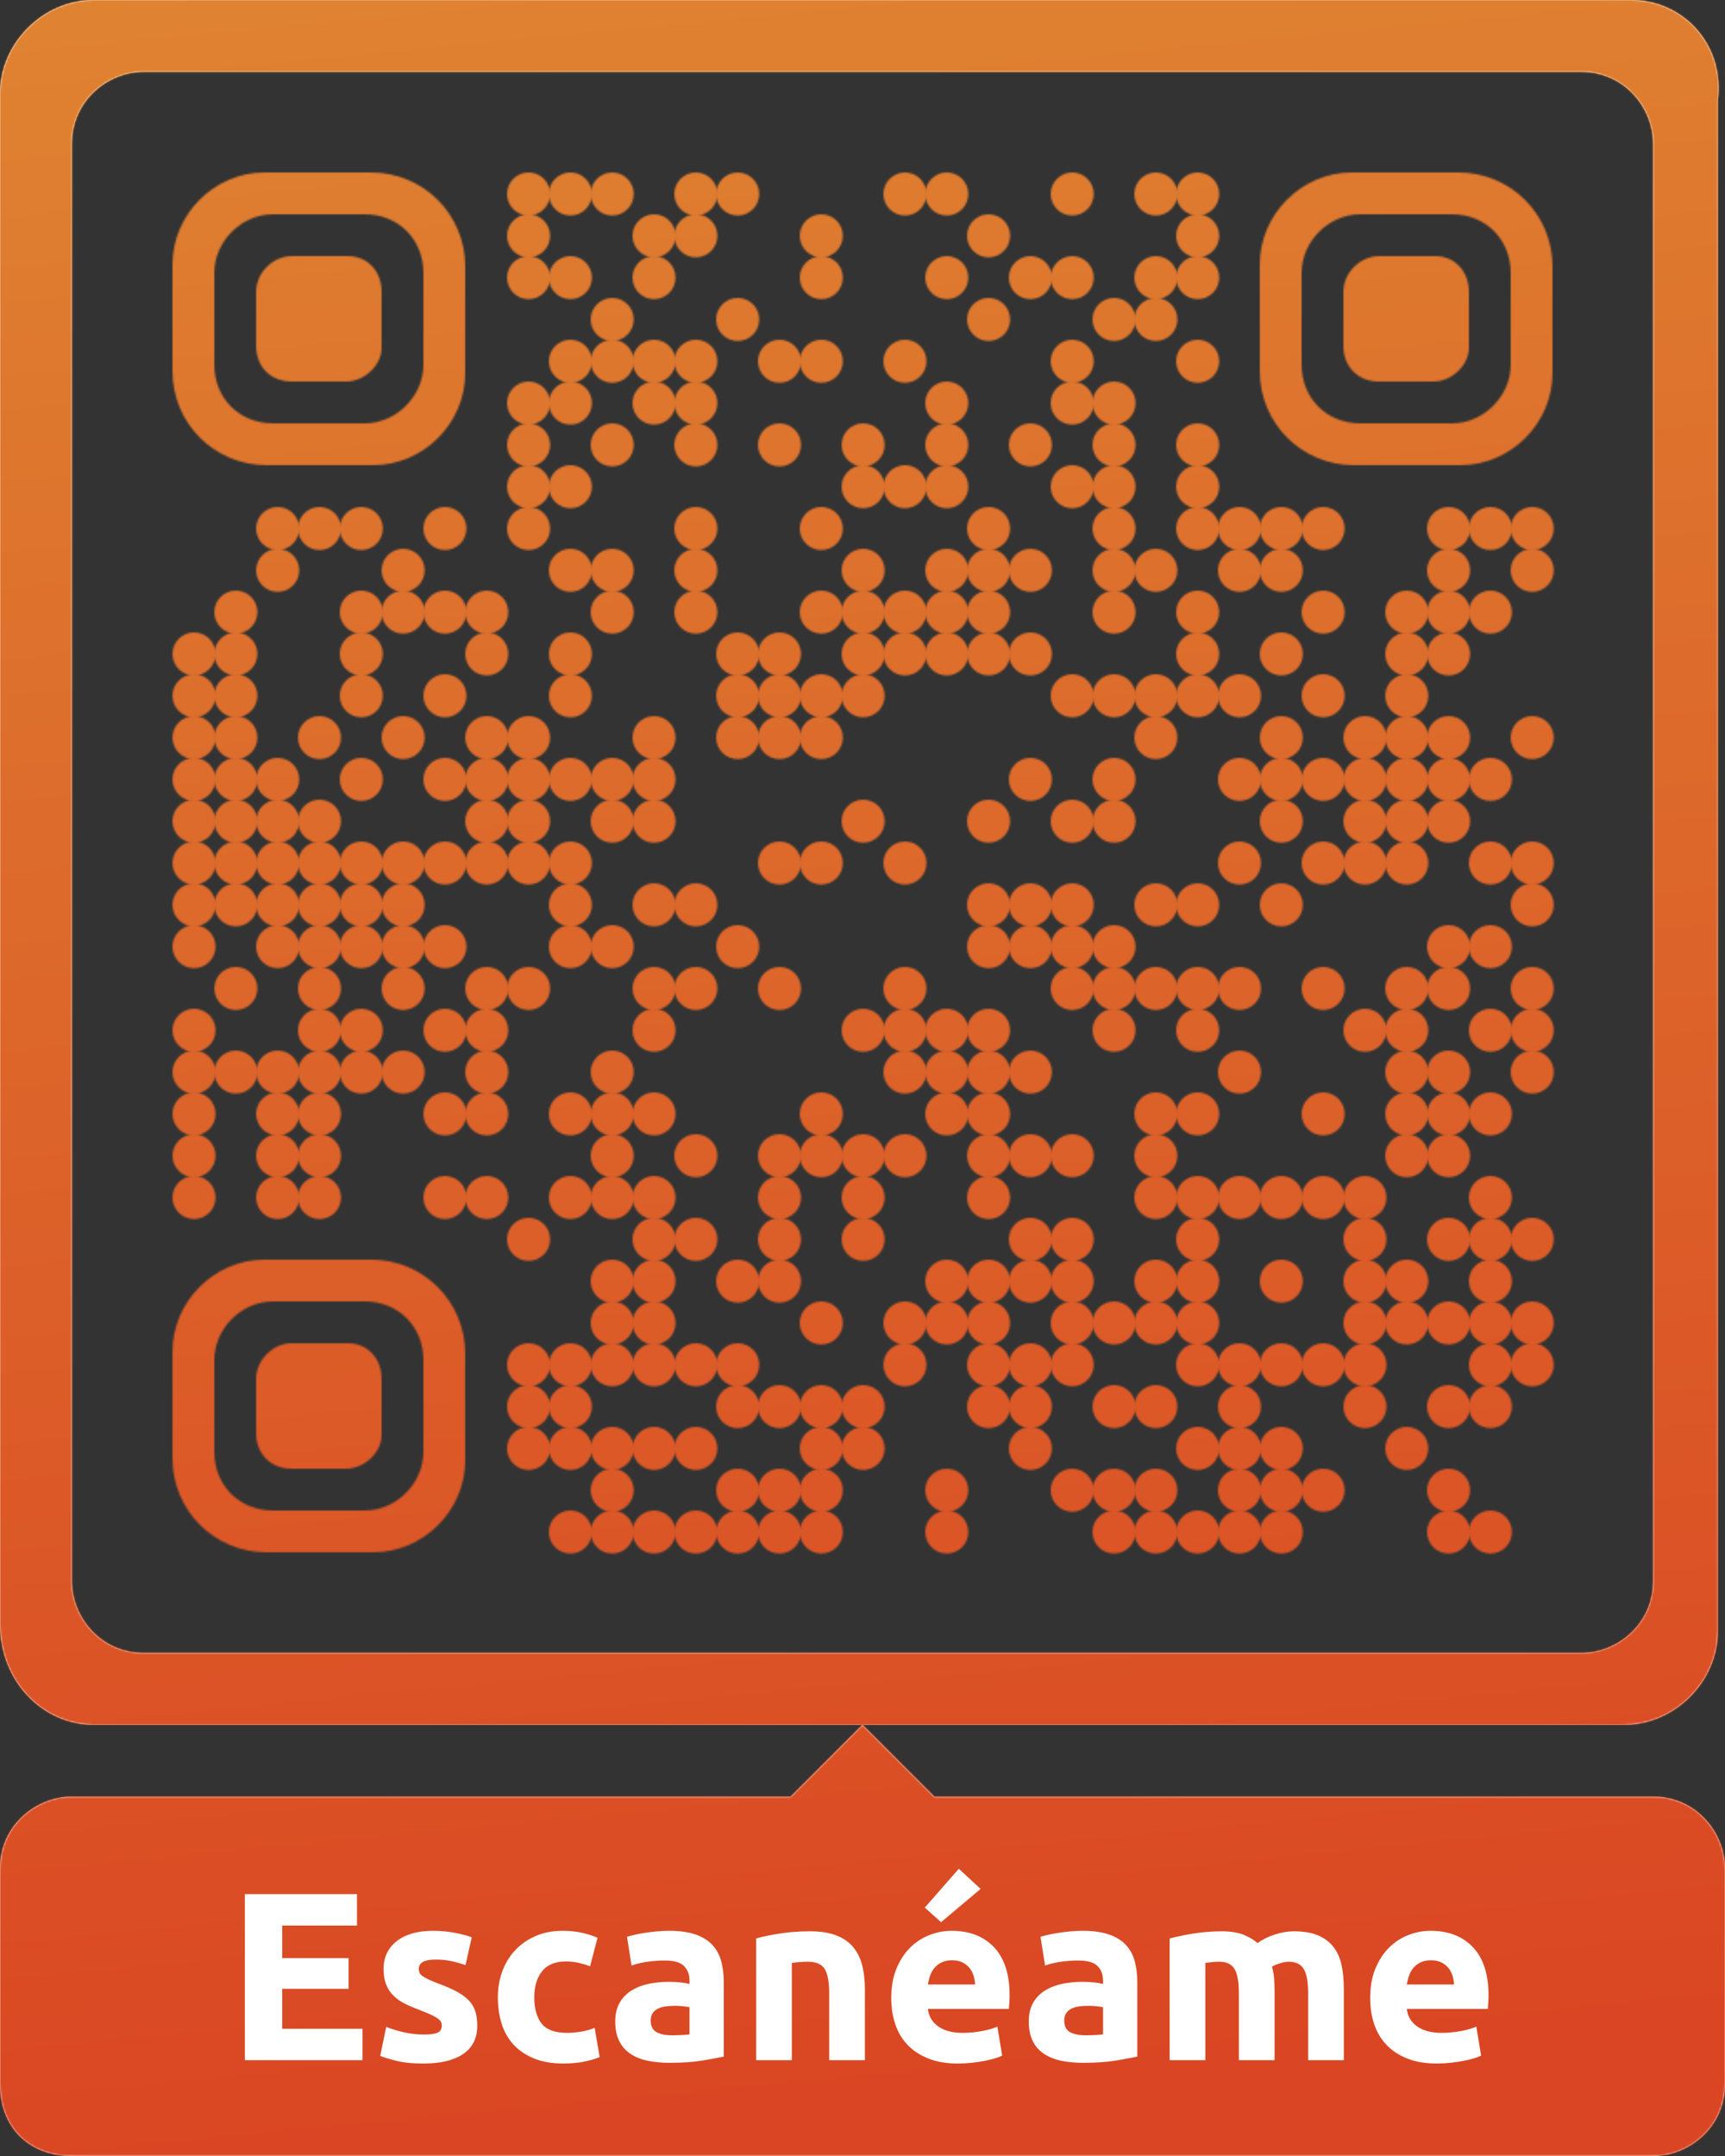 <?xml version="1.0" encoding="utf-8"?>
<svg xmlns="http://www.w3.org/2000/svg" xmlns:xlink="http://www.w3.org/1999/xlink" xml:space="preserve" width="990" height="1237.5" viewBox="0 0 990 1237.5"><rect x="0" y="0" width="990" height="1237.5" fill="#333333" stroke="none"/><g id="back" fill="#fff" transform="scale(41.25)"><path d="M1.3,24l21.3,0c0.7,0,1.3-0.6,1.3-1.3l0-21.3C24,0.6,23.4,0,22.7,0L1.3,0C0.6,0,0,0.6,0,1.3l0,21.3 C0,23.4,0.6,24,1.3,24z M1,2c0-0.6,0.5-1,1-1l20,0c0.6,0,1,0.5,1,1v20c0,0.6-0.5,1-1,1L2,23c-0.6,0-1-0.5-1-1V2z"/><path d="M1,30h22c0.5,0,1-0.4,1-1v-3c0-0.5-0.4-1-1-1H13l-1-1l-1,1H1c-0.5,0-1,0.4-1,1v3C0,29.6,0.4,30,1,30z"/></g><defs><linearGradient id="pattern-mask" x1="0%" y1="0%" x2="12%" y2="100%" gradientUnits="userSpaceOnUse"><stop offset="0%" stop-color="#df8331"/><stop offset="100%" stop-color="#da4623"/></linearGradient>
<mask id="qrmask"><g fill="#ffffff"><g transform="scale(41.25)" fill="#fff"><path d="M1.3,24l21.3,0c0.7,0,1.3-0.6,1.3-1.3l0-21.3C24,0.6,23.4,0,22.7,0L1.3,0C0.6,0,0,0.6,0,1.3l0,21.3 C0,23.4,0.6,24,1.3,24z M1,2c0-0.6,0.5-1,1-1l20,0c0.6,0,1,0.5,1,1v20c0,0.6-0.5,1-1,1L2,23c-0.6,0-1-0.5-1-1V2z"/><path d="M1,30h22c0.5,0,1-0.4,1-1v-3c0-0.5-0.4-1-1-1H13l-1-1l-1,1H1c-0.5,0-1,0.4-1,1v3C0,29.6,0.4,30,1,30z"/></g>
<g>
<g transform="translate(291,99) scale(4.12)"><circle cx="3" cy="3" r="3"/></g>
<g transform="translate(315,99) scale(4.12)"><circle cx="3" cy="3" r="3"/></g>
<g transform="translate(339,99) scale(4.12)"><circle cx="3" cy="3" r="3"/></g>
<g transform="translate(387,99) scale(4.12)"><circle cx="3" cy="3" r="3"/></g>
<g transform="translate(411,99) scale(4.12)"><circle cx="3" cy="3" r="3"/></g>
<g transform="translate(507,99) scale(4.12)"><circle cx="3" cy="3" r="3"/></g>
<g transform="translate(531,99) scale(4.12)"><circle cx="3" cy="3" r="3"/></g>
<g transform="translate(603,99) scale(4.12)"><circle cx="3" cy="3" r="3"/></g>
<g transform="translate(651,99) scale(4.12)"><circle cx="3" cy="3" r="3"/></g>
<g transform="translate(675,99) scale(4.12)"><circle cx="3" cy="3" r="3"/></g>
<g transform="translate(291,123) scale(4.12)"><circle cx="3" cy="3" r="3"/></g>
<g transform="translate(363,123) scale(4.12)"><circle cx="3" cy="3" r="3"/></g>
<g transform="translate(387,123) scale(4.12)"><circle cx="3" cy="3" r="3"/></g>
<g transform="translate(459,123) scale(4.12)"><circle cx="3" cy="3" r="3"/></g>
<g transform="translate(555,123) scale(4.12)"><circle cx="3" cy="3" r="3"/></g>
<g transform="translate(675,123) scale(4.12)"><circle cx="3" cy="3" r="3"/></g>
<g transform="translate(291,147) scale(4.12)"><circle cx="3" cy="3" r="3"/></g>
<g transform="translate(315,147) scale(4.12)"><circle cx="3" cy="3" r="3"/></g>
<g transform="translate(363,147) scale(4.12)"><circle cx="3" cy="3" r="3"/></g>
<g transform="translate(459,147) scale(4.12)"><circle cx="3" cy="3" r="3"/></g>
<g transform="translate(531,147) scale(4.12)"><circle cx="3" cy="3" r="3"/></g>
<g transform="translate(579,147) scale(4.12)"><circle cx="3" cy="3" r="3"/></g>
<g transform="translate(603,147) scale(4.12)"><circle cx="3" cy="3" r="3"/></g>
<g transform="translate(651,147) scale(4.12)"><circle cx="3" cy="3" r="3"/></g>
<g transform="translate(675,147) scale(4.12)"><circle cx="3" cy="3" r="3"/></g>
<g transform="translate(339,171) scale(4.12)"><circle cx="3" cy="3" r="3"/></g>
<g transform="translate(411,171) scale(4.12)"><circle cx="3" cy="3" r="3"/></g>
<g transform="translate(555,171) scale(4.12)"><circle cx="3" cy="3" r="3"/></g>
<g transform="translate(627,171) scale(4.12)"><circle cx="3" cy="3" r="3"/></g>
<g transform="translate(651,171) scale(4.12)"><circle cx="3" cy="3" r="3"/></g>
<g transform="translate(315,195) scale(4.12)"><circle cx="3" cy="3" r="3"/></g>
<g transform="translate(339,195) scale(4.12)"><circle cx="3" cy="3" r="3"/></g>
<g transform="translate(363,195) scale(4.12)"><circle cx="3" cy="3" r="3"/></g>
<g transform="translate(387,195) scale(4.12)"><circle cx="3" cy="3" r="3"/></g>
<g transform="translate(435,195) scale(4.12)"><circle cx="3" cy="3" r="3"/></g>
<g transform="translate(459,195) scale(4.12)"><circle cx="3" cy="3" r="3"/></g>
<g transform="translate(507,195) scale(4.12)"><circle cx="3" cy="3" r="3"/></g>
<g transform="translate(603,195) scale(4.12)"><circle cx="3" cy="3" r="3"/></g>
<g transform="translate(675,195) scale(4.12)"><circle cx="3" cy="3" r="3"/></g>
<g transform="translate(291,219) scale(4.12)"><circle cx="3" cy="3" r="3"/></g>
<g transform="translate(315,219) scale(4.12)"><circle cx="3" cy="3" r="3"/></g>
<g transform="translate(363,219) scale(4.12)"><circle cx="3" cy="3" r="3"/></g>
<g transform="translate(387,219) scale(4.12)"><circle cx="3" cy="3" r="3"/></g>
<g transform="translate(531,219) scale(4.12)"><circle cx="3" cy="3" r="3"/></g>
<g transform="translate(603,219) scale(4.12)"><circle cx="3" cy="3" r="3"/></g>
<g transform="translate(627,219) scale(4.12)"><circle cx="3" cy="3" r="3"/></g>
<g transform="translate(291,243) scale(4.12)"><circle cx="3" cy="3" r="3"/></g>
<g transform="translate(339,243) scale(4.12)"><circle cx="3" cy="3" r="3"/></g>
<g transform="translate(387,243) scale(4.12)"><circle cx="3" cy="3" r="3"/></g>
<g transform="translate(435,243) scale(4.12)"><circle cx="3" cy="3" r="3"/></g>
<g transform="translate(483,243) scale(4.12)"><circle cx="3" cy="3" r="3"/></g>
<g transform="translate(531,243) scale(4.12)"><circle cx="3" cy="3" r="3"/></g>
<g transform="translate(579,243) scale(4.12)"><circle cx="3" cy="3" r="3"/></g>
<g transform="translate(627,243) scale(4.12)"><circle cx="3" cy="3" r="3"/></g>
<g transform="translate(675,243) scale(4.12)"><circle cx="3" cy="3" r="3"/></g>
<g transform="translate(291,267) scale(4.12)"><circle cx="3" cy="3" r="3"/></g>
<g transform="translate(315,267) scale(4.12)"><circle cx="3" cy="3" r="3"/></g>
<g transform="translate(483,267) scale(4.12)"><circle cx="3" cy="3" r="3"/></g>
<g transform="translate(507,267) scale(4.12)"><circle cx="3" cy="3" r="3"/></g>
<g transform="translate(531,267) scale(4.12)"><circle cx="3" cy="3" r="3"/></g>
<g transform="translate(603,267) scale(4.12)"><circle cx="3" cy="3" r="3"/></g>
<g transform="translate(627,267) scale(4.12)"><circle cx="3" cy="3" r="3"/></g>
<g transform="translate(675,267) scale(4.12)"><circle cx="3" cy="3" r="3"/></g>
<g transform="translate(147,291) scale(4.12)"><circle cx="3" cy="3" r="3"/></g>
<g transform="translate(171,291) scale(4.12)"><circle cx="3" cy="3" r="3"/></g>
<g transform="translate(195,291) scale(4.12)"><circle cx="3" cy="3" r="3"/></g>
<g transform="translate(243,291) scale(4.12)"><circle cx="3" cy="3" r="3"/></g>
<g transform="translate(291,291) scale(4.12)"><circle cx="3" cy="3" r="3"/></g>
<g transform="translate(387,291) scale(4.12)"><circle cx="3" cy="3" r="3"/></g>
<g transform="translate(459,291) scale(4.12)"><circle cx="3" cy="3" r="3"/></g>
<g transform="translate(555,291) scale(4.12)"><circle cx="3" cy="3" r="3"/></g>
<g transform="translate(627,291) scale(4.12)"><circle cx="3" cy="3" r="3"/></g>
<g transform="translate(675,291) scale(4.12)"><circle cx="3" cy="3" r="3"/></g>
<g transform="translate(699,291) scale(4.12)"><circle cx="3" cy="3" r="3"/></g>
<g transform="translate(723,291) scale(4.12)"><circle cx="3" cy="3" r="3"/></g>
<g transform="translate(747,291) scale(4.12)"><circle cx="3" cy="3" r="3"/></g>
<g transform="translate(819,291) scale(4.12)"><circle cx="3" cy="3" r="3"/></g>
<g transform="translate(843,291) scale(4.12)"><circle cx="3" cy="3" r="3"/></g>
<g transform="translate(867,291) scale(4.12)"><circle cx="3" cy="3" r="3"/></g>
<g transform="translate(147,315) scale(4.12)"><circle cx="3" cy="3" r="3"/></g>
<g transform="translate(219,315) scale(4.12)"><circle cx="3" cy="3" r="3"/></g>
<g transform="translate(315,315) scale(4.12)"><circle cx="3" cy="3" r="3"/></g>
<g transform="translate(339,315) scale(4.12)"><circle cx="3" cy="3" r="3"/></g>
<g transform="translate(387,315) scale(4.12)"><circle cx="3" cy="3" r="3"/></g>
<g transform="translate(483,315) scale(4.12)"><circle cx="3" cy="3" r="3"/></g>
<g transform="translate(531,315) scale(4.12)"><circle cx="3" cy="3" r="3"/></g>
<g transform="translate(555,315) scale(4.12)"><circle cx="3" cy="3" r="3"/></g>
<g transform="translate(579,315) scale(4.12)"><circle cx="3" cy="3" r="3"/></g>
<g transform="translate(627,315) scale(4.12)"><circle cx="3" cy="3" r="3"/></g>
<g transform="translate(651,315) scale(4.12)"><circle cx="3" cy="3" r="3"/></g>
<g transform="translate(699,315) scale(4.12)"><circle cx="3" cy="3" r="3"/></g>
<g transform="translate(723,315) scale(4.12)"><circle cx="3" cy="3" r="3"/></g>
<g transform="translate(819,315) scale(4.12)"><circle cx="3" cy="3" r="3"/></g>
<g transform="translate(867,315) scale(4.12)"><circle cx="3" cy="3" r="3"/></g>
<g transform="translate(123,339) scale(4.12)"><circle cx="3" cy="3" r="3"/></g>
<g transform="translate(195,339) scale(4.12)"><circle cx="3" cy="3" r="3"/></g>
<g transform="translate(219,339) scale(4.12)"><circle cx="3" cy="3" r="3"/></g>
<g transform="translate(243,339) scale(4.12)"><circle cx="3" cy="3" r="3"/></g>
<g transform="translate(267,339) scale(4.12)"><circle cx="3" cy="3" r="3"/></g>
<g transform="translate(339,339) scale(4.12)"><circle cx="3" cy="3" r="3"/></g>
<g transform="translate(387,339) scale(4.12)"><circle cx="3" cy="3" r="3"/></g>
<g transform="translate(459,339) scale(4.12)"><circle cx="3" cy="3" r="3"/></g>
<g transform="translate(483,339) scale(4.12)"><circle cx="3" cy="3" r="3"/></g>
<g transform="translate(507,339) scale(4.12)"><circle cx="3" cy="3" r="3"/></g>
<g transform="translate(531,339) scale(4.12)"><circle cx="3" cy="3" r="3"/></g>
<g transform="translate(555,339) scale(4.12)"><circle cx="3" cy="3" r="3"/></g>
<g transform="translate(627,339) scale(4.12)"><circle cx="3" cy="3" r="3"/></g>
<g transform="translate(675,339) scale(4.12)"><circle cx="3" cy="3" r="3"/></g>
<g transform="translate(747,339) scale(4.12)"><circle cx="3" cy="3" r="3"/></g>
<g transform="translate(795,339) scale(4.12)"><circle cx="3" cy="3" r="3"/></g>
<g transform="translate(819,339) scale(4.12)"><circle cx="3" cy="3" r="3"/></g>
<g transform="translate(843,339) scale(4.12)"><circle cx="3" cy="3" r="3"/></g>
<g transform="translate(99,363) scale(4.12)"><circle cx="3" cy="3" r="3"/></g>
<g transform="translate(123,363) scale(4.12)"><circle cx="3" cy="3" r="3"/></g>
<g transform="translate(195,363) scale(4.12)"><circle cx="3" cy="3" r="3"/></g>
<g transform="translate(267,363) scale(4.12)"><circle cx="3" cy="3" r="3"/></g>
<g transform="translate(315,363) scale(4.12)"><circle cx="3" cy="3" r="3"/></g>
<g transform="translate(411,363) scale(4.12)"><circle cx="3" cy="3" r="3"/></g>
<g transform="translate(435,363) scale(4.12)"><circle cx="3" cy="3" r="3"/></g>
<g transform="translate(483,363) scale(4.12)"><circle cx="3" cy="3" r="3"/></g>
<g transform="translate(507,363) scale(4.12)"><circle cx="3" cy="3" r="3"/></g>
<g transform="translate(531,363) scale(4.12)"><circle cx="3" cy="3" r="3"/></g>
<g transform="translate(555,363) scale(4.12)"><circle cx="3" cy="3" r="3"/></g>
<g transform="translate(579,363) scale(4.12)"><circle cx="3" cy="3" r="3"/></g>
<g transform="translate(675,363) scale(4.12)"><circle cx="3" cy="3" r="3"/></g>
<g transform="translate(723,363) scale(4.12)"><circle cx="3" cy="3" r="3"/></g>
<g transform="translate(795,363) scale(4.12)"><circle cx="3" cy="3" r="3"/></g>
<g transform="translate(819,363) scale(4.12)"><circle cx="3" cy="3" r="3"/></g>
<g transform="translate(99,387) scale(4.12)"><circle cx="3" cy="3" r="3"/></g>
<g transform="translate(123,387) scale(4.12)"><circle cx="3" cy="3" r="3"/></g>
<g transform="translate(195,387) scale(4.12)"><circle cx="3" cy="3" r="3"/></g>
<g transform="translate(243,387) scale(4.12)"><circle cx="3" cy="3" r="3"/></g>
<g transform="translate(315,387) scale(4.12)"><circle cx="3" cy="3" r="3"/></g>
<g transform="translate(411,387) scale(4.12)"><circle cx="3" cy="3" r="3"/></g>
<g transform="translate(435,387) scale(4.12)"><circle cx="3" cy="3" r="3"/></g>
<g transform="translate(459,387) scale(4.12)"><circle cx="3" cy="3" r="3"/></g>
<g transform="translate(483,387) scale(4.12)"><circle cx="3" cy="3" r="3"/></g>
<g transform="translate(603,387) scale(4.12)"><circle cx="3" cy="3" r="3"/></g>
<g transform="translate(627,387) scale(4.12)"><circle cx="3" cy="3" r="3"/></g>
<g transform="translate(651,387) scale(4.12)"><circle cx="3" cy="3" r="3"/></g>
<g transform="translate(675,387) scale(4.12)"><circle cx="3" cy="3" r="3"/></g>
<g transform="translate(699,387) scale(4.12)"><circle cx="3" cy="3" r="3"/></g>
<g transform="translate(747,387) scale(4.12)"><circle cx="3" cy="3" r="3"/></g>
<g transform="translate(795,387) scale(4.12)"><circle cx="3" cy="3" r="3"/></g>
<g transform="translate(99,411) scale(4.12)"><circle cx="3" cy="3" r="3"/></g>
<g transform="translate(123,411) scale(4.12)"><circle cx="3" cy="3" r="3"/></g>
<g transform="translate(171,411) scale(4.12)"><circle cx="3" cy="3" r="3"/></g>
<g transform="translate(219,411) scale(4.12)"><circle cx="3" cy="3" r="3"/></g>
<g transform="translate(267,411) scale(4.12)"><circle cx="3" cy="3" r="3"/></g>
<g transform="translate(291,411) scale(4.12)"><circle cx="3" cy="3" r="3"/></g>
<g transform="translate(363,411) scale(4.12)"><circle cx="3" cy="3" r="3"/></g>
<g transform="translate(411,411) scale(4.12)"><circle cx="3" cy="3" r="3"/></g>
<g transform="translate(435,411) scale(4.12)"><circle cx="3" cy="3" r="3"/></g>
<g transform="translate(459,411) scale(4.12)"><circle cx="3" cy="3" r="3"/></g>
<g transform="translate(651,411) scale(4.12)"><circle cx="3" cy="3" r="3"/></g>
<g transform="translate(723,411) scale(4.12)"><circle cx="3" cy="3" r="3"/></g>
<g transform="translate(771,411) scale(4.12)"><circle cx="3" cy="3" r="3"/></g>
<g transform="translate(795,411) scale(4.12)"><circle cx="3" cy="3" r="3"/></g>
<g transform="translate(819,411) scale(4.12)"><circle cx="3" cy="3" r="3"/></g>
<g transform="translate(867,411) scale(4.12)"><circle cx="3" cy="3" r="3"/></g>
<g transform="translate(99,435) scale(4.12)"><circle cx="3" cy="3" r="3"/></g>
<g transform="translate(123,435) scale(4.12)"><circle cx="3" cy="3" r="3"/></g>
<g transform="translate(147,435) scale(4.12)"><circle cx="3" cy="3" r="3"/></g>
<g transform="translate(195,435) scale(4.12)"><circle cx="3" cy="3" r="3"/></g>
<g transform="translate(243,435) scale(4.12)"><circle cx="3" cy="3" r="3"/></g>
<g transform="translate(267,435) scale(4.12)"><circle cx="3" cy="3" r="3"/></g>
<g transform="translate(291,435) scale(4.12)"><circle cx="3" cy="3" r="3"/></g>
<g transform="translate(315,435) scale(4.12)"><circle cx="3" cy="3" r="3"/></g>
<g transform="translate(339,435) scale(4.12)"><circle cx="3" cy="3" r="3"/></g>
<g transform="translate(363,435) scale(4.12)"><circle cx="3" cy="3" r="3"/></g>
<g transform="translate(579,435) scale(4.12)"><circle cx="3" cy="3" r="3"/></g>
<g transform="translate(627,435) scale(4.12)"><circle cx="3" cy="3" r="3"/></g>
<g transform="translate(699,435) scale(4.12)"><circle cx="3" cy="3" r="3"/></g>
<g transform="translate(723,435) scale(4.12)"><circle cx="3" cy="3" r="3"/></g>
<g transform="translate(747,435) scale(4.12)"><circle cx="3" cy="3" r="3"/></g>
<g transform="translate(771,435) scale(4.12)"><circle cx="3" cy="3" r="3"/></g>
<g transform="translate(795,435) scale(4.12)"><circle cx="3" cy="3" r="3"/></g>
<g transform="translate(819,435) scale(4.12)"><circle cx="3" cy="3" r="3"/></g>
<g transform="translate(843,435) scale(4.12)"><circle cx="3" cy="3" r="3"/></g>
<g transform="translate(99,459) scale(4.12)"><circle cx="3" cy="3" r="3"/></g>
<g transform="translate(123,459) scale(4.12)"><circle cx="3" cy="3" r="3"/></g>
<g transform="translate(147,459) scale(4.12)"><circle cx="3" cy="3" r="3"/></g>
<g transform="translate(171,459) scale(4.12)"><circle cx="3" cy="3" r="3"/></g>
<g transform="translate(267,459) scale(4.12)"><circle cx="3" cy="3" r="3"/></g>
<g transform="translate(291,459) scale(4.12)"><circle cx="3" cy="3" r="3"/></g>
<g transform="translate(339,459) scale(4.12)"><circle cx="3" cy="3" r="3"/></g>
<g transform="translate(363,459) scale(4.12)"><circle cx="3" cy="3" r="3"/></g>
<g transform="translate(483,459) scale(4.12)"><circle cx="3" cy="3" r="3"/></g>
<g transform="translate(555,459) scale(4.12)"><circle cx="3" cy="3" r="3"/></g>
<g transform="translate(603,459) scale(4.12)"><circle cx="3" cy="3" r="3"/></g>
<g transform="translate(627,459) scale(4.12)"><circle cx="3" cy="3" r="3"/></g>
<g transform="translate(723,459) scale(4.12)"><circle cx="3" cy="3" r="3"/></g>
<g transform="translate(771,459) scale(4.12)"><circle cx="3" cy="3" r="3"/></g>
<g transform="translate(795,459) scale(4.12)"><circle cx="3" cy="3" r="3"/></g>
<g transform="translate(819,459) scale(4.12)"><circle cx="3" cy="3" r="3"/></g>
<g transform="translate(99,483) scale(4.12)"><circle cx="3" cy="3" r="3"/></g>
<g transform="translate(123,483) scale(4.12)"><circle cx="3" cy="3" r="3"/></g>
<g transform="translate(147,483) scale(4.12)"><circle cx="3" cy="3" r="3"/></g>
<g transform="translate(171,483) scale(4.12)"><circle cx="3" cy="3" r="3"/></g>
<g transform="translate(195,483) scale(4.12)"><circle cx="3" cy="3" r="3"/></g>
<g transform="translate(219,483) scale(4.12)"><circle cx="3" cy="3" r="3"/></g>
<g transform="translate(243,483) scale(4.12)"><circle cx="3" cy="3" r="3"/></g>
<g transform="translate(267,483) scale(4.12)"><circle cx="3" cy="3" r="3"/></g>
<g transform="translate(291,483) scale(4.12)"><circle cx="3" cy="3" r="3"/></g>
<g transform="translate(315,483) scale(4.12)"><circle cx="3" cy="3" r="3"/></g>
<g transform="translate(435,483) scale(4.12)"><circle cx="3" cy="3" r="3"/></g>
<g transform="translate(459,483) scale(4.12)"><circle cx="3" cy="3" r="3"/></g>
<g transform="translate(507,483) scale(4.12)"><circle cx="3" cy="3" r="3"/></g>
<g transform="translate(699,483) scale(4.12)"><circle cx="3" cy="3" r="3"/></g>
<g transform="translate(747,483) scale(4.12)"><circle cx="3" cy="3" r="3"/></g>
<g transform="translate(771,483) scale(4.12)"><circle cx="3" cy="3" r="3"/></g>
<g transform="translate(795,483) scale(4.12)"><circle cx="3" cy="3" r="3"/></g>
<g transform="translate(843,483) scale(4.12)"><circle cx="3" cy="3" r="3"/></g>
<g transform="translate(867,483) scale(4.12)"><circle cx="3" cy="3" r="3"/></g>
<g transform="translate(99,507) scale(4.12)"><circle cx="3" cy="3" r="3"/></g>
<g transform="translate(123,507) scale(4.12)"><circle cx="3" cy="3" r="3"/></g>
<g transform="translate(147,507) scale(4.12)"><circle cx="3" cy="3" r="3"/></g>
<g transform="translate(171,507) scale(4.12)"><circle cx="3" cy="3" r="3"/></g>
<g transform="translate(195,507) scale(4.12)"><circle cx="3" cy="3" r="3"/></g>
<g transform="translate(219,507) scale(4.12)"><circle cx="3" cy="3" r="3"/></g>
<g transform="translate(315,507) scale(4.12)"><circle cx="3" cy="3" r="3"/></g>
<g transform="translate(363,507) scale(4.12)"><circle cx="3" cy="3" r="3"/></g>
<g transform="translate(387,507) scale(4.12)"><circle cx="3" cy="3" r="3"/></g>
<g transform="translate(555,507) scale(4.12)"><circle cx="3" cy="3" r="3"/></g>
<g transform="translate(579,507) scale(4.12)"><circle cx="3" cy="3" r="3"/></g>
<g transform="translate(603,507) scale(4.12)"><circle cx="3" cy="3" r="3"/></g>
<g transform="translate(651,507) scale(4.12)"><circle cx="3" cy="3" r="3"/></g>
<g transform="translate(675,507) scale(4.12)"><circle cx="3" cy="3" r="3"/></g>
<g transform="translate(723,507) scale(4.12)"><circle cx="3" cy="3" r="3"/></g>
<g transform="translate(867,507) scale(4.12)"><circle cx="3" cy="3" r="3"/></g>
<g transform="translate(99,531) scale(4.12)"><circle cx="3" cy="3" r="3"/></g>
<g transform="translate(147,531) scale(4.12)"><circle cx="3" cy="3" r="3"/></g>
<g transform="translate(171,531) scale(4.12)"><circle cx="3" cy="3" r="3"/></g>
<g transform="translate(195,531) scale(4.12)"><circle cx="3" cy="3" r="3"/></g>
<g transform="translate(219,531) scale(4.12)"><circle cx="3" cy="3" r="3"/></g>
<g transform="translate(243,531) scale(4.12)"><circle cx="3" cy="3" r="3"/></g>
<g transform="translate(315,531) scale(4.12)"><circle cx="3" cy="3" r="3"/></g>
<g transform="translate(339,531) scale(4.12)"><circle cx="3" cy="3" r="3"/></g>
<g transform="translate(411,531) scale(4.12)"><circle cx="3" cy="3" r="3"/></g>
<g transform="translate(555,531) scale(4.12)"><circle cx="3" cy="3" r="3"/></g>
<g transform="translate(579,531) scale(4.12)"><circle cx="3" cy="3" r="3"/></g>
<g transform="translate(603,531) scale(4.12)"><circle cx="3" cy="3" r="3"/></g>
<g transform="translate(627,531) scale(4.12)"><circle cx="3" cy="3" r="3"/></g>
<g transform="translate(819,531) scale(4.12)"><circle cx="3" cy="3" r="3"/></g>
<g transform="translate(843,531) scale(4.12)"><circle cx="3" cy="3" r="3"/></g>
<g transform="translate(123,555) scale(4.12)"><circle cx="3" cy="3" r="3"/></g>
<g transform="translate(171,555) scale(4.12)"><circle cx="3" cy="3" r="3"/></g>
<g transform="translate(219,555) scale(4.12)"><circle cx="3" cy="3" r="3"/></g>
<g transform="translate(267,555) scale(4.12)"><circle cx="3" cy="3" r="3"/></g>
<g transform="translate(291,555) scale(4.12)"><circle cx="3" cy="3" r="3"/></g>
<g transform="translate(363,555) scale(4.12)"><circle cx="3" cy="3" r="3"/></g>
<g transform="translate(387,555) scale(4.12)"><circle cx="3" cy="3" r="3"/></g>
<g transform="translate(435,555) scale(4.12)"><circle cx="3" cy="3" r="3"/></g>
<g transform="translate(507,555) scale(4.12)"><circle cx="3" cy="3" r="3"/></g>
<g transform="translate(603,555) scale(4.12)"><circle cx="3" cy="3" r="3"/></g>
<g transform="translate(627,555) scale(4.12)"><circle cx="3" cy="3" r="3"/></g>
<g transform="translate(651,555) scale(4.12)"><circle cx="3" cy="3" r="3"/></g>
<g transform="translate(675,555) scale(4.12)"><circle cx="3" cy="3" r="3"/></g>
<g transform="translate(699,555) scale(4.12)"><circle cx="3" cy="3" r="3"/></g>
<g transform="translate(747,555) scale(4.12)"><circle cx="3" cy="3" r="3"/></g>
<g transform="translate(795,555) scale(4.12)"><circle cx="3" cy="3" r="3"/></g>
<g transform="translate(819,555) scale(4.12)"><circle cx="3" cy="3" r="3"/></g>
<g transform="translate(867,555) scale(4.12)"><circle cx="3" cy="3" r="3"/></g>
<g transform="translate(99,579) scale(4.12)"><circle cx="3" cy="3" r="3"/></g>
<g transform="translate(171,579) scale(4.12)"><circle cx="3" cy="3" r="3"/></g>
<g transform="translate(195,579) scale(4.12)"><circle cx="3" cy="3" r="3"/></g>
<g transform="translate(243,579) scale(4.12)"><circle cx="3" cy="3" r="3"/></g>
<g transform="translate(267,579) scale(4.12)"><circle cx="3" cy="3" r="3"/></g>
<g transform="translate(363,579) scale(4.12)"><circle cx="3" cy="3" r="3"/></g>
<g transform="translate(483,579) scale(4.12)"><circle cx="3" cy="3" r="3"/></g>
<g transform="translate(507,579) scale(4.12)"><circle cx="3" cy="3" r="3"/></g>
<g transform="translate(531,579) scale(4.12)"><circle cx="3" cy="3" r="3"/></g>
<g transform="translate(555,579) scale(4.12)"><circle cx="3" cy="3" r="3"/></g>
<g transform="translate(627,579) scale(4.12)"><circle cx="3" cy="3" r="3"/></g>
<g transform="translate(675,579) scale(4.12)"><circle cx="3" cy="3" r="3"/></g>
<g transform="translate(771,579) scale(4.12)"><circle cx="3" cy="3" r="3"/></g>
<g transform="translate(795,579) scale(4.12)"><circle cx="3" cy="3" r="3"/></g>
<g transform="translate(843,579) scale(4.12)"><circle cx="3" cy="3" r="3"/></g>
<g transform="translate(867,579) scale(4.12)"><circle cx="3" cy="3" r="3"/></g>
<g transform="translate(99,603) scale(4.12)"><circle cx="3" cy="3" r="3"/></g>
<g transform="translate(123,603) scale(4.12)"><circle cx="3" cy="3" r="3"/></g>
<g transform="translate(147,603) scale(4.12)"><circle cx="3" cy="3" r="3"/></g>
<g transform="translate(171,603) scale(4.12)"><circle cx="3" cy="3" r="3"/></g>
<g transform="translate(195,603) scale(4.12)"><circle cx="3" cy="3" r="3"/></g>
<g transform="translate(219,603) scale(4.12)"><circle cx="3" cy="3" r="3"/></g>
<g transform="translate(267,603) scale(4.12)"><circle cx="3" cy="3" r="3"/></g>
<g transform="translate(339,603) scale(4.12)"><circle cx="3" cy="3" r="3"/></g>
<g transform="translate(507,603) scale(4.12)"><circle cx="3" cy="3" r="3"/></g>
<g transform="translate(531,603) scale(4.12)"><circle cx="3" cy="3" r="3"/></g>
<g transform="translate(555,603) scale(4.12)"><circle cx="3" cy="3" r="3"/></g>
<g transform="translate(579,603) scale(4.12)"><circle cx="3" cy="3" r="3"/></g>
<g transform="translate(699,603) scale(4.12)"><circle cx="3" cy="3" r="3"/></g>
<g transform="translate(795,603) scale(4.12)"><circle cx="3" cy="3" r="3"/></g>
<g transform="translate(819,603) scale(4.12)"><circle cx="3" cy="3" r="3"/></g>
<g transform="translate(867,603) scale(4.12)"><circle cx="3" cy="3" r="3"/></g>
<g transform="translate(99,627) scale(4.12)"><circle cx="3" cy="3" r="3"/></g>
<g transform="translate(147,627) scale(4.12)"><circle cx="3" cy="3" r="3"/></g>
<g transform="translate(171,627) scale(4.12)"><circle cx="3" cy="3" r="3"/></g>
<g transform="translate(243,627) scale(4.12)"><circle cx="3" cy="3" r="3"/></g>
<g transform="translate(267,627) scale(4.12)"><circle cx="3" cy="3" r="3"/></g>
<g transform="translate(315,627) scale(4.12)"><circle cx="3" cy="3" r="3"/></g>
<g transform="translate(339,627) scale(4.12)"><circle cx="3" cy="3" r="3"/></g>
<g transform="translate(363,627) scale(4.12)"><circle cx="3" cy="3" r="3"/></g>
<g transform="translate(459,627) scale(4.12)"><circle cx="3" cy="3" r="3"/></g>
<g transform="translate(531,627) scale(4.12)"><circle cx="3" cy="3" r="3"/></g>
<g transform="translate(555,627) scale(4.12)"><circle cx="3" cy="3" r="3"/></g>
<g transform="translate(651,627) scale(4.12)"><circle cx="3" cy="3" r="3"/></g>
<g transform="translate(675,627) scale(4.12)"><circle cx="3" cy="3" r="3"/></g>
<g transform="translate(747,627) scale(4.12)"><circle cx="3" cy="3" r="3"/></g>
<g transform="translate(795,627) scale(4.12)"><circle cx="3" cy="3" r="3"/></g>
<g transform="translate(819,627) scale(4.12)"><circle cx="3" cy="3" r="3"/></g>
<g transform="translate(843,627) scale(4.12)"><circle cx="3" cy="3" r="3"/></g>
<g transform="translate(99,651) scale(4.12)"><circle cx="3" cy="3" r="3"/></g>
<g transform="translate(147,651) scale(4.12)"><circle cx="3" cy="3" r="3"/></g>
<g transform="translate(171,651) scale(4.12)"><circle cx="3" cy="3" r="3"/></g>
<g transform="translate(339,651) scale(4.12)"><circle cx="3" cy="3" r="3"/></g>
<g transform="translate(387,651) scale(4.12)"><circle cx="3" cy="3" r="3"/></g>
<g transform="translate(435,651) scale(4.12)"><circle cx="3" cy="3" r="3"/></g>
<g transform="translate(459,651) scale(4.12)"><circle cx="3" cy="3" r="3"/></g>
<g transform="translate(483,651) scale(4.12)"><circle cx="3" cy="3" r="3"/></g>
<g transform="translate(507,651) scale(4.12)"><circle cx="3" cy="3" r="3"/></g>
<g transform="translate(555,651) scale(4.12)"><circle cx="3" cy="3" r="3"/></g>
<g transform="translate(579,651) scale(4.12)"><circle cx="3" cy="3" r="3"/></g>
<g transform="translate(603,651) scale(4.12)"><circle cx="3" cy="3" r="3"/></g>
<g transform="translate(651,651) scale(4.12)"><circle cx="3" cy="3" r="3"/></g>
<g transform="translate(795,651) scale(4.12)"><circle cx="3" cy="3" r="3"/></g>
<g transform="translate(819,651) scale(4.12)"><circle cx="3" cy="3" r="3"/></g>
<g transform="translate(99,675) scale(4.12)"><circle cx="3" cy="3" r="3"/></g>
<g transform="translate(147,675) scale(4.12)"><circle cx="3" cy="3" r="3"/></g>
<g transform="translate(171,675) scale(4.12)"><circle cx="3" cy="3" r="3"/></g>
<g transform="translate(243,675) scale(4.12)"><circle cx="3" cy="3" r="3"/></g>
<g transform="translate(267,675) scale(4.12)"><circle cx="3" cy="3" r="3"/></g>
<g transform="translate(315,675) scale(4.12)"><circle cx="3" cy="3" r="3"/></g>
<g transform="translate(339,675) scale(4.12)"><circle cx="3" cy="3" r="3"/></g>
<g transform="translate(363,675) scale(4.12)"><circle cx="3" cy="3" r="3"/></g>
<g transform="translate(435,675) scale(4.12)"><circle cx="3" cy="3" r="3"/></g>
<g transform="translate(483,675) scale(4.12)"><circle cx="3" cy="3" r="3"/></g>
<g transform="translate(555,675) scale(4.12)"><circle cx="3" cy="3" r="3"/></g>
<g transform="translate(651,675) scale(4.12)"><circle cx="3" cy="3" r="3"/></g>
<g transform="translate(675,675) scale(4.12)"><circle cx="3" cy="3" r="3"/></g>
<g transform="translate(699,675) scale(4.12)"><circle cx="3" cy="3" r="3"/></g>
<g transform="translate(723,675) scale(4.12)"><circle cx="3" cy="3" r="3"/></g>
<g transform="translate(747,675) scale(4.12)"><circle cx="3" cy="3" r="3"/></g>
<g transform="translate(771,675) scale(4.12)"><circle cx="3" cy="3" r="3"/></g>
<g transform="translate(843,675) scale(4.12)"><circle cx="3" cy="3" r="3"/></g>
<g transform="translate(291,699) scale(4.12)"><circle cx="3" cy="3" r="3"/></g>
<g transform="translate(363,699) scale(4.12)"><circle cx="3" cy="3" r="3"/></g>
<g transform="translate(387,699) scale(4.12)"><circle cx="3" cy="3" r="3"/></g>
<g transform="translate(435,699) scale(4.12)"><circle cx="3" cy="3" r="3"/></g>
<g transform="translate(483,699) scale(4.12)"><circle cx="3" cy="3" r="3"/></g>
<g transform="translate(579,699) scale(4.12)"><circle cx="3" cy="3" r="3"/></g>
<g transform="translate(603,699) scale(4.12)"><circle cx="3" cy="3" r="3"/></g>
<g transform="translate(675,699) scale(4.12)"><circle cx="3" cy="3" r="3"/></g>
<g transform="translate(771,699) scale(4.12)"><circle cx="3" cy="3" r="3"/></g>
<g transform="translate(819,699) scale(4.12)"><circle cx="3" cy="3" r="3"/></g>
<g transform="translate(843,699) scale(4.12)"><circle cx="3" cy="3" r="3"/></g>
<g transform="translate(867,699) scale(4.12)"><circle cx="3" cy="3" r="3"/></g>
<g transform="translate(339,723) scale(4.12)"><circle cx="3" cy="3" r="3"/></g>
<g transform="translate(363,723) scale(4.12)"><circle cx="3" cy="3" r="3"/></g>
<g transform="translate(411,723) scale(4.12)"><circle cx="3" cy="3" r="3"/></g>
<g transform="translate(435,723) scale(4.12)"><circle cx="3" cy="3" r="3"/></g>
<g transform="translate(531,723) scale(4.12)"><circle cx="3" cy="3" r="3"/></g>
<g transform="translate(555,723) scale(4.12)"><circle cx="3" cy="3" r="3"/></g>
<g transform="translate(579,723) scale(4.12)"><circle cx="3" cy="3" r="3"/></g>
<g transform="translate(603,723) scale(4.12)"><circle cx="3" cy="3" r="3"/></g>
<g transform="translate(651,723) scale(4.12)"><circle cx="3" cy="3" r="3"/></g>
<g transform="translate(675,723) scale(4.12)"><circle cx="3" cy="3" r="3"/></g>
<g transform="translate(723,723) scale(4.12)"><circle cx="3" cy="3" r="3"/></g>
<g transform="translate(771,723) scale(4.12)"><circle cx="3" cy="3" r="3"/></g>
<g transform="translate(795,723) scale(4.12)"><circle cx="3" cy="3" r="3"/></g>
<g transform="translate(843,723) scale(4.12)"><circle cx="3" cy="3" r="3"/></g>
<g transform="translate(339,747) scale(4.12)"><circle cx="3" cy="3" r="3"/></g>
<g transform="translate(363,747) scale(4.12)"><circle cx="3" cy="3" r="3"/></g>
<g transform="translate(459,747) scale(4.12)"><circle cx="3" cy="3" r="3"/></g>
<g transform="translate(507,747) scale(4.12)"><circle cx="3" cy="3" r="3"/></g>
<g transform="translate(531,747) scale(4.12)"><circle cx="3" cy="3" r="3"/></g>
<g transform="translate(555,747) scale(4.12)"><circle cx="3" cy="3" r="3"/></g>
<g transform="translate(603,747) scale(4.12)"><circle cx="3" cy="3" r="3"/></g>
<g transform="translate(627,747) scale(4.12)"><circle cx="3" cy="3" r="3"/></g>
<g transform="translate(651,747) scale(4.12)"><circle cx="3" cy="3" r="3"/></g>
<g transform="translate(675,747) scale(4.12)"><circle cx="3" cy="3" r="3"/></g>
<g transform="translate(771,747) scale(4.12)"><circle cx="3" cy="3" r="3"/></g>
<g transform="translate(795,747) scale(4.12)"><circle cx="3" cy="3" r="3"/></g>
<g transform="translate(819,747) scale(4.12)"><circle cx="3" cy="3" r="3"/></g>
<g transform="translate(843,747) scale(4.12)"><circle cx="3" cy="3" r="3"/></g>
<g transform="translate(867,747) scale(4.12)"><circle cx="3" cy="3" r="3"/></g>
<g transform="translate(291,771) scale(4.12)"><circle cx="3" cy="3" r="3"/></g>
<g transform="translate(315,771) scale(4.12)"><circle cx="3" cy="3" r="3"/></g>
<g transform="translate(339,771) scale(4.12)"><circle cx="3" cy="3" r="3"/></g>
<g transform="translate(363,771) scale(4.12)"><circle cx="3" cy="3" r="3"/></g>
<g transform="translate(387,771) scale(4.12)"><circle cx="3" cy="3" r="3"/></g>
<g transform="translate(411,771) scale(4.12)"><circle cx="3" cy="3" r="3"/></g>
<g transform="translate(507,771) scale(4.12)"><circle cx="3" cy="3" r="3"/></g>
<g transform="translate(555,771) scale(4.12)"><circle cx="3" cy="3" r="3"/></g>
<g transform="translate(579,771) scale(4.12)"><circle cx="3" cy="3" r="3"/></g>
<g transform="translate(603,771) scale(4.12)"><circle cx="3" cy="3" r="3"/></g>
<g transform="translate(675,771) scale(4.12)"><circle cx="3" cy="3" r="3"/></g>
<g transform="translate(699,771) scale(4.12)"><circle cx="3" cy="3" r="3"/></g>
<g transform="translate(723,771) scale(4.12)"><circle cx="3" cy="3" r="3"/></g>
<g transform="translate(747,771) scale(4.12)"><circle cx="3" cy="3" r="3"/></g>
<g transform="translate(771,771) scale(4.12)"><circle cx="3" cy="3" r="3"/></g>
<g transform="translate(843,771) scale(4.12)"><circle cx="3" cy="3" r="3"/></g>
<g transform="translate(867,771) scale(4.12)"><circle cx="3" cy="3" r="3"/></g>
<g transform="translate(291,795) scale(4.12)"><circle cx="3" cy="3" r="3"/></g>
<g transform="translate(315,795) scale(4.12)"><circle cx="3" cy="3" r="3"/></g>
<g transform="translate(411,795) scale(4.12)"><circle cx="3" cy="3" r="3"/></g>
<g transform="translate(435,795) scale(4.12)"><circle cx="3" cy="3" r="3"/></g>
<g transform="translate(459,795) scale(4.12)"><circle cx="3" cy="3" r="3"/></g>
<g transform="translate(483,795) scale(4.12)"><circle cx="3" cy="3" r="3"/></g>
<g transform="translate(555,795) scale(4.12)"><circle cx="3" cy="3" r="3"/></g>
<g transform="translate(579,795) scale(4.12)"><circle cx="3" cy="3" r="3"/></g>
<g transform="translate(627,795) scale(4.12)"><circle cx="3" cy="3" r="3"/></g>
<g transform="translate(651,795) scale(4.12)"><circle cx="3" cy="3" r="3"/></g>
<g transform="translate(699,795) scale(4.12)"><circle cx="3" cy="3" r="3"/></g>
<g transform="translate(771,795) scale(4.12)"><circle cx="3" cy="3" r="3"/></g>
<g transform="translate(819,795) scale(4.12)"><circle cx="3" cy="3" r="3"/></g>
<g transform="translate(843,795) scale(4.12)"><circle cx="3" cy="3" r="3"/></g>
<g transform="translate(291,819) scale(4.12)"><circle cx="3" cy="3" r="3"/></g>
<g transform="translate(315,819) scale(4.12)"><circle cx="3" cy="3" r="3"/></g>
<g transform="translate(339,819) scale(4.12)"><circle cx="3" cy="3" r="3"/></g>
<g transform="translate(363,819) scale(4.12)"><circle cx="3" cy="3" r="3"/></g>
<g transform="translate(387,819) scale(4.12)"><circle cx="3" cy="3" r="3"/></g>
<g transform="translate(459,819) scale(4.12)"><circle cx="3" cy="3" r="3"/></g>
<g transform="translate(483,819) scale(4.12)"><circle cx="3" cy="3" r="3"/></g>
<g transform="translate(579,819) scale(4.12)"><circle cx="3" cy="3" r="3"/></g>
<g transform="translate(675,819) scale(4.12)"><circle cx="3" cy="3" r="3"/></g>
<g transform="translate(699,819) scale(4.12)"><circle cx="3" cy="3" r="3"/></g>
<g transform="translate(723,819) scale(4.12)"><circle cx="3" cy="3" r="3"/></g>
<g transform="translate(795,819) scale(4.12)"><circle cx="3" cy="3" r="3"/></g>
<g transform="translate(339,843) scale(4.12)"><circle cx="3" cy="3" r="3"/></g>
<g transform="translate(411,843) scale(4.12)"><circle cx="3" cy="3" r="3"/></g>
<g transform="translate(435,843) scale(4.12)"><circle cx="3" cy="3" r="3"/></g>
<g transform="translate(459,843) scale(4.12)"><circle cx="3" cy="3" r="3"/></g>
<g transform="translate(531,843) scale(4.12)"><circle cx="3" cy="3" r="3"/></g>
<g transform="translate(603,843) scale(4.12)"><circle cx="3" cy="3" r="3"/></g>
<g transform="translate(627,843) scale(4.12)"><circle cx="3" cy="3" r="3"/></g>
<g transform="translate(651,843) scale(4.12)"><circle cx="3" cy="3" r="3"/></g>
<g transform="translate(699,843) scale(4.12)"><circle cx="3" cy="3" r="3"/></g>
<g transform="translate(723,843) scale(4.12)"><circle cx="3" cy="3" r="3"/></g>
<g transform="translate(747,843) scale(4.12)"><circle cx="3" cy="3" r="3"/></g>
<g transform="translate(819,843) scale(4.12)"><circle cx="3" cy="3" r="3"/></g>
<g transform="translate(315,867) scale(4.12)"><circle cx="3" cy="3" r="3"/></g>
<g transform="translate(339,867) scale(4.12)"><circle cx="3" cy="3" r="3"/></g>
<g transform="translate(363,867) scale(4.12)"><circle cx="3" cy="3" r="3"/></g>
<g transform="translate(387,867) scale(4.12)"><circle cx="3" cy="3" r="3"/></g>
<g transform="translate(411,867) scale(4.12)"><circle cx="3" cy="3" r="3"/></g>
<g transform="translate(435,867) scale(4.12)"><circle cx="3" cy="3" r="3"/></g>
<g transform="translate(459,867) scale(4.12)"><circle cx="3" cy="3" r="3"/></g>
<g transform="translate(531,867) scale(4.12)"><circle cx="3" cy="3" r="3"/></g>
<g transform="translate(627,867) scale(4.12)"><circle cx="3" cy="3" r="3"/></g>
<g transform="translate(651,867) scale(4.12)"><circle cx="3" cy="3" r="3"/></g>
<g transform="translate(675,867) scale(4.12)"><circle cx="3" cy="3" r="3"/></g>
<g transform="translate(699,867) scale(4.12)"><circle cx="3" cy="3" r="3"/></g>
<g transform="translate(723,867) scale(4.12)"><circle cx="3" cy="3" r="3"/></g>
<g transform="translate(819,867) scale(4.12)"><circle cx="3" cy="3" r="3"/></g>
<g transform="translate(843,867) scale(4.12)"><circle cx="3" cy="3" r="3"/></g>
<g transform="translate(99,99)"><g transform="scale(12)"><path d="M4.5,14h5.1C12,14,14,12,14,9.6V4.5C14,2,12,0,9.5,0H4.4C2,0,0,2,0,4.4v5.1C0,12,2,14,4.5,14z M12,4.8v4.4 c0,1.5-1.3,2.8-2.8,2.8H4.8C3.2,12,2,10.8,2,9.2V4.8C2,3.3,3.3,2,4.8,2h4.4C10.8,2,12,3.2,12,4.8z"/></g></g>
<g transform="translate(723,99)"><g transform="scale(12)"><path d="M4.5,14h5.1C12,14,14,12,14,9.6V4.5C14,2,12,0,9.5,0H4.4C2,0,0,2,0,4.4v5.1C0,12,2,14,4.5,14z M12,4.8v4.4 c0,1.5-1.3,2.8-2.8,2.8H4.8C3.2,12,2,10.8,2,9.2V4.8C2,3.3,3.3,2,4.8,2h4.4C10.8,2,12,3.2,12,4.8z"/></g></g>
<g transform="translate(99,723)"><g transform="scale(12)"><path d="M4.5,14h5.1C12,14,14,12,14,9.6V4.5C14,2,12,0,9.5,0H4.4C2,0,0,2,0,4.4v5.1C0,12,2,14,4.5,14z M12,4.8v4.4 c0,1.5-1.3,2.8-2.8,2.8H4.8C3.2,12,2,10.8,2,9.2V4.8C2,3.3,3.3,2,4.8,2h4.4C10.8,2,12,3.2,12,4.8z"/></g></g>
<g transform="translate(147,147)"><g transform="scale(12)"><path d="M6,1.7v2.7C6,5.2,5.2,6,4.3,6H1.7C0.7,6,0,5.3,0,4.3V1.7C0,0.8,0.8,0,1.7,0h2.7C5.3,0,6,0.7,6,1.7z"/></g></g>
<g transform="translate(771,147)"><g transform="scale(12)"><path d="M6,1.7v2.7C6,5.2,5.2,6,4.3,6H1.7C0.7,6,0,5.3,0,4.3V1.7C0,0.8,0.8,0,1.7,0h2.7C5.3,0,6,0.7,6,1.7z"/></g></g>
<g transform="translate(147,771)"><g transform="scale(12)"><path d="M6,1.7v2.7C6,5.2,5.2,6,4.3,6H1.7C0.7,6,0,5.3,0,4.3V1.7C0,0.8,0.8,0,1.7,0h2.7C5.3,0,6,0.7,6,1.7z"/></g></g>
</g></g></mask></defs><rect x="0" y="0" width="990" height="1237.5" mask="url(#qrmask)" fill="url(#pattern-mask)"/><g transform="translate(129.525,1017.5) scale(1.375)"><path fill="#FFFFFF" d="M8,120l0-69.3l46.8,0l0,13.1l-31.2,0l0,13.6l27.7,0l0,12.8l-27.7,0l0,16.7l33.5,0l0,13.1l-49.1,0z M82.7,109.3q4.1,0,5.8-0.8t1.7-3.1q0-1.8-2.2-3.15t-6.7-3.05q-3.5-1.3-6.35-2.7t-4.85-3.35t-3.1-4.65t-1.1-6.5q0-7.4,5.5-11.7t15.1-4.3q4.8,0,9.2,0.85t7,1.85l-2.6,11.6q-2.6-0.9-5.65-1.6t-6.85-0.7q-7,0-7,3.9q0,0.9,0.3,1.6t1.2,1.35t2.45,1.4t3.95,1.65q4.9,1.8,8.1,3.55t5.05,3.8t2.6,4.55t0.75,5.8q0,7.8-5.85,11.8t-16.55,4q-7,0-11.65-1.2t-6.45-2l2.5-12.1q3.8,1.5,7.8,2.35t7.9,0.85z M113.6,93.7q0-5.7,1.85-10.75t5.35-8.8t8.5-5.95t11.4-2.2q4.2,0,7.7,0.75t6.8,2.15l-3.1,11.9q-2.1-0.8-4.6-1.4t-5.6-0.6q-6.6,0-9.85,4.1t-3.25,10.8q0,7.1,3.05,11t10.65,3.9q2.7,0,5.8-0.5t5.7-1.6l2.1,12.2q-2.6,1.1-6.5,1.9t-8.6,0.8q-7.2,0-12.4-2.15t-8.55-5.85t-4.9-8.75t-1.55-10.95z M186.2,109.6q2.2,0,4.2-0.1t3.2-0.3l0-11.3q-0.9-0.2-2.7-0.4t-3.3-0.2q-2.1,0-3.95,0.25t-3.25,0.95t-2.2,1.9t-0.8,3q0,3.5,2.35,4.85t6.45,1.35z M185,66q6.6,0,11,1.5t7.05,4.3t3.75,6.8t1.1,8.9l0,31q-3.2,0.7-8.9,1.65t-13.8,0.95q-5.1,0-9.25-0.9t-7.15-2.95t-4.6-5.35t-1.6-8.1q0-4.6,1.85-7.8t4.95-5.1t7.1-2.75t8.3-0.85q2.9,0,5.15,0.25t3.65,0.65l0-1.4q0-3.8-2.3-6.1t-8-2.3q-3.8,0-7.5,0.55t-6.4,1.55l-1.9-12q1.3-0.4,3.25-0.85t4.25-0.8t4.85-0.6t5.15-0.25z M221.4,69.2q3.8-1.1,9.8-2.05t12.6-0.95q6.7,0,11.15,1.75t7.05,4.95t3.7,7.6t1.1,9.8l0,29.7l-14.9,0l0-27.9q0-7.2-1.9-10.2t-7.1-3q-1.6,0-3.4,0.15t-3.2,0.35l0,40.6l-14.9,0l0-50.8z M277.8,94.1q0-7,2.15-12.25t5.65-8.75t8.05-5.3t9.35-1.8q11.2,0,17.7,6.85t6.5,20.15q0,1.3-0.1,2.85t-0.2,2.75l-33.8,0q0.5,4.6,4.3,7.3t10.2,2.7q4.1,0,8.05-0.75t6.45-1.85l2,12.1q-1.2,0.6-3.2,1.2t-4.45,1.05t-5.25,0.75t-5.6,0.3q-7.1,0-12.35-2.1t-8.7-5.75t-5.1-8.65t-1.65-10.8z M312.8,88.4q-0.1-1.9-0.65-3.7t-1.7-3.2t-2.9-2.3t-4.35-0.9q-2.5,0-4.3,0.85t-3,2.25t-1.85,3.25t-0.95,3.75l19.7,0z M315.1,48.5l-16.5,13.9l-6.8-6.1l14.2-16.2z M358.8,109.6q2.2,0,4.2-0.1t3.2-0.3l0-11.3q-0.9-0.2-2.7-0.4t-3.3-0.2q-2.1,0-3.95,0.25t-3.25,0.95t-2.2,1.9t-0.8,3q0,3.5,2.35,4.85t6.45,1.35z M357.6,66q6.6,0,11,1.5t7.05,4.3t3.75,6.8t1.1,8.9l0,31q-3.2,0.7-8.9,1.65t-13.8,0.95q-5.1,0-9.25-0.9t-7.15-2.95t-4.6-5.35t-1.6-8.1q0-4.6,1.85-7.8t4.95-5.1t7.1-2.75t8.3-0.85q2.9,0,5.15,0.25t3.65,0.65l0-1.4q0-3.8-2.3-6.1t-8-2.3q-3.8,0-7.5,0.55t-6.4,1.55l-1.9-12q1.3-0.4,3.25-0.85t4.25-0.8t4.85-0.6t5.15-0.25z M422.9,92.1q0-7.2-1.85-10.2t-6.35-3q-1.4,0-2.9,0.15t-2.9,0.35l0,40.6l-14.9,0l0-50.8q1.9-0.5,4.45-1.05t5.4-1t5.85-0.7t5.9-0.25q5.7,0,9.25,1.45t5.85,3.45q3.2-2.3,7.35-3.6t7.65-1.3q6.3,0,10.35,1.75t6.45,4.95t3.3,7.6t0.9,9.8l0,29.7l-14.9,0l0-27.9q0-7.2-1.85-10.2t-6.35-3q-1.2,0-3.35,0.6t-3.55,1.5q0.7,2.3,0.9,4.85t0.2,5.45l0,28.7l-14.9,0l0-27.9z M477.7,94.1q0-7,2.15-12.25t5.65-8.75t8.05-5.3t9.35-1.8q11.2,0,17.7,6.85t6.5,20.15q0,1.3-0.1,2.85t-0.2,2.75l-33.8,0q0.5,4.6,4.3,7.3t10.2,2.7q4.1,0,8.05-0.75t6.45-1.85l2,12.1q-1.2,0.6-3.2,1.2t-4.45,1.05t-5.25,0.75t-5.6,0.3q-7.1,0-12.35-2.1t-8.7-5.75t-5.1-8.65t-1.65-10.8z M512.7,88.4q-0.1-1.9-0.65-3.7t-1.7-3.2t-2.9-2.3t-4.35-0.9q-2.5,0-4.3,0.85t-3,2.25t-1.85,3.25t-0.95,3.75l19.7,0z"/></g></svg>
